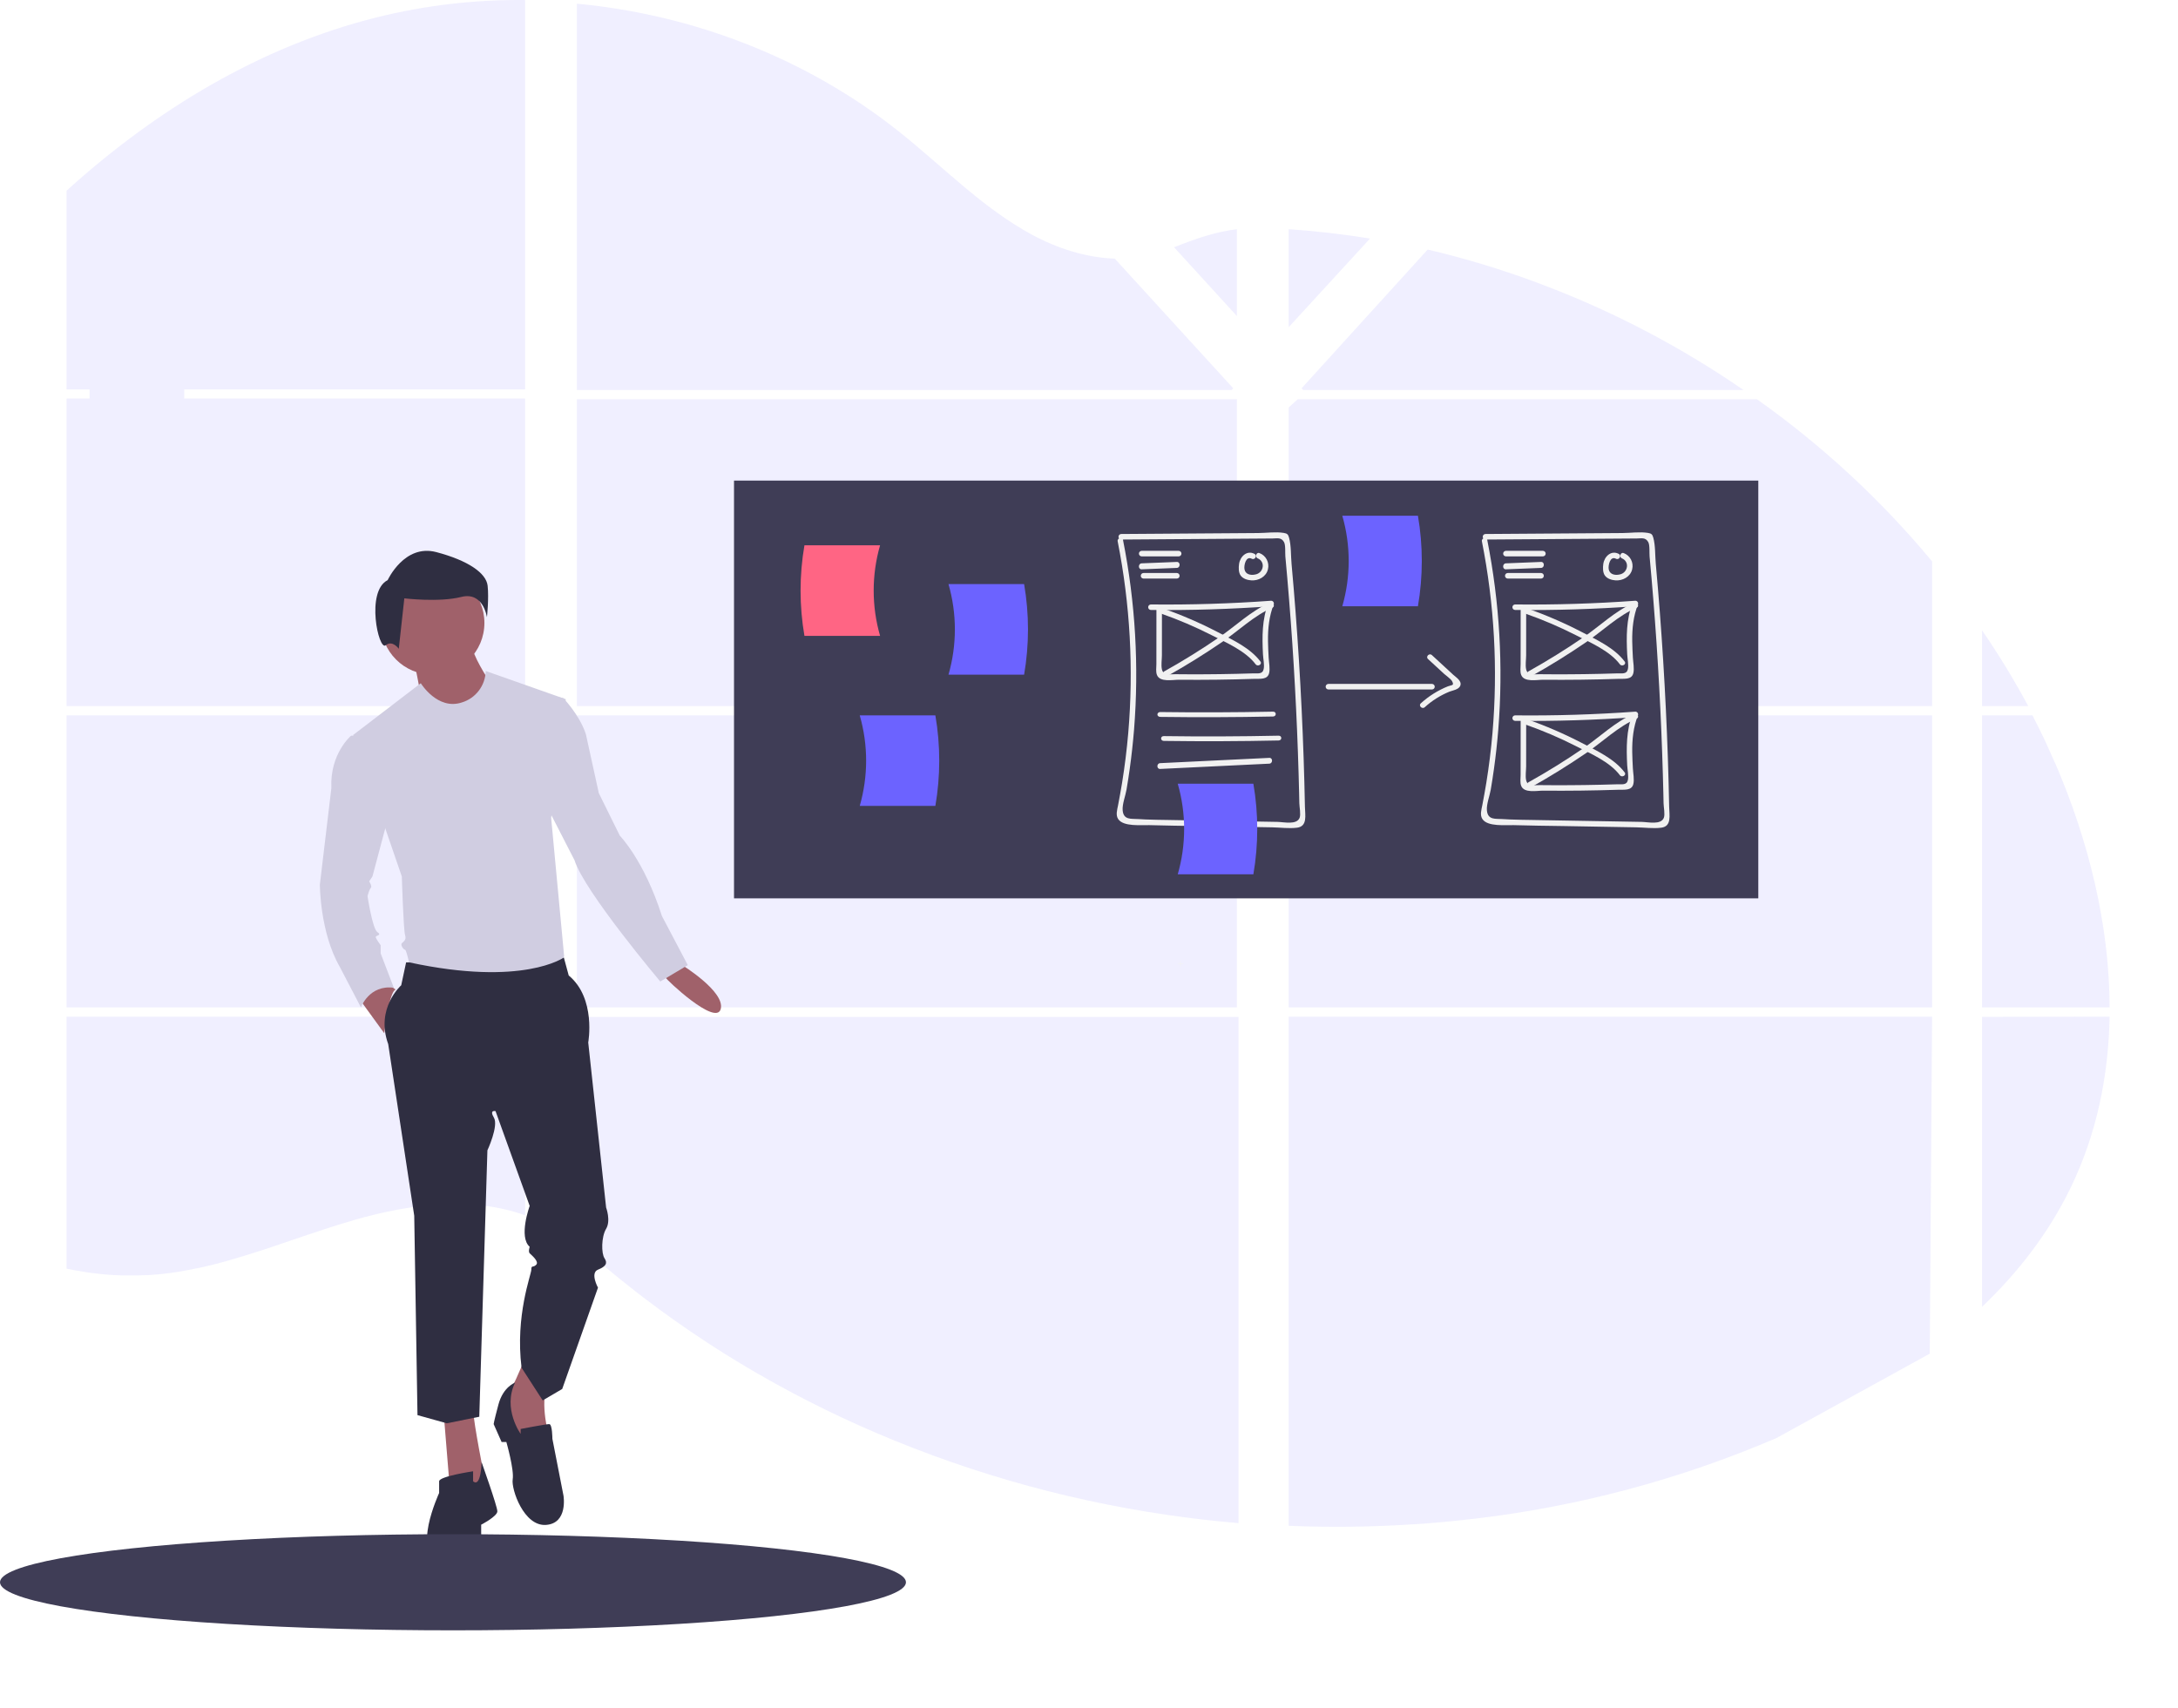 <?xml version="1.0" encoding="UTF-8"?>
<svg width="1178px" height="924px" viewBox="0 0 1178 924" version="1.1" xmlns="http://www.w3.org/2000/svg" xmlns:xlink="http://www.w3.org/1999/xlink">
    <!-- Generator: Sketch 57.1 (83088) - https://sketch.com -->
    <title>Artboard</title>
    <desc>Created with Sketch.</desc>
    <g id="Artboard" stroke="none" stroke-width="1" fill="none" fill-rule="evenodd">
        <path d="M36,387 L36,545 L284,545 L284,387 L36,387 Z M36,550 L36,686.353 C37.415,686.644 38.816,686.936 40.218,687.176 C42.113,687.543 44.007,687.873 45.914,688.164 C46.281,688.164 46.66,688.278 47.039,688.316 C47.796,688.442 48.567,688.544 49.325,688.645 C51.232,688.911 53.113,689.126 55.071,689.304 L57.799,689.544 L60.009,689.709 L60.009,689.709 C61.209,689.797 62.396,689.873 63.584,689.911 C64.316,689.911 65.049,689.911 65.794,690 L67.537,690 L69.696,690 C70.682,690 71.667,690 72.639,690 L73.902,690 C74.887,690 75.872,690 76.845,689.911 C76.845,689.911 76.845,689.911 76.845,689.911 C76.845,689.911 76.845,689.911 76.845,689.911 C77.527,689.911 78.209,689.911 78.891,689.823 C79.084,689.835 79.279,689.835 79.472,689.823 C80.04,689.823 80.609,689.823 81.164,689.747 L81.556,689.747 L85.345,689.443 C86.608,689.329 87.871,689.19 89.134,689.05 L91.736,688.734 C102.35,687.245 112.846,685.006 123.146,682.035 C146.284,675.564 168.866,666.51 192.042,659.888 C222.114,651.264 255.153,647.098 284,657.469 L284,550 L36,550 Z M284,210.702 L284,0.019 C256.85,-0.279 229.774,2.895 203.43,9.464 C140.628,25.235 84.241,59.455 36,103.157 L36,210.702 L48.439,210.702 L48.439,215.588 L36,215.588 L36,382 L284,382 L284,215.588 L99.623,215.588 L99.623,210.702 L284,210.702 Z M602.936,139.921 C587.397,139.366 571.946,134.46 557.961,126.868 C531.241,112.364 509.852,89.954 486.038,71.049 C436.503,31.663 375.028,7.89 312,2 L312,211 L666.128,211 L667,210.067 L602.936,139.921 Z M635,133.751 L669,171 L669,124 C657.587,125.404 647.618,128.788 635.025,133.751 L635,133.751 Z M669.862,720.067 L669.862,550.188 L596.85,550.188 C596.66,549.467 596.458,548.733 596.23,548 C596.445,548.733 596.635,549.467 596.837,550.188 L312,550.188 L312,673.051 C314.707,675.062 317.376,677.173 320.02,679.311 L320.02,679.311 C322.878,681.637 325.699,684.015 328.533,686.392 L331.379,688.744 C332.745,689.882 334.124,690.995 335.502,692.12 C338.26,694.346 341.039,696.546 343.838,698.721 C345.23,699.821 346.646,700.896 348.051,701.971 C370.433,719.072 394.041,734.507 418.684,748.152 C424.208,751.221 429.782,754.201 435.407,757.093 C439.151,759.015 442.916,760.903 446.702,762.758 C452.386,765.532 458.112,768.217 463.88,770.813 L463.88,770.813 C517.142,794.712 573.462,811.109 631.231,819.536 C644.057,821.425 656.934,822.912 669.862,824 L669.862,720.067 L671,720.067 L669.862,720.067 Z M312,216 L312,382 L669,382 L669,216 L312,216 Z M312,387 L312,545 L669,545 L669,387 L312,387 Z M697,124 L697,177 L741,129.045 C726.427,126.685 711.76,125.003 697,124 Z M697,387 L697,545 L1045,545 L1045,387 L697,387 Z M1043.736,732.33 L1045,550 L697,550 L697,825.454 C719.413,826.391 741.86,826.122 764.243,824.645 L764.243,824.645 L764.635,824.645 C775.307,823.963 785.949,822.986 796.562,821.714 L796.802,821.714 C853.312,815.143 908.567,800.408 960.839,777.97 L1043.736,732.33 Z M1111.559,412.976 C1110.237,409.898 1108.877,406.845 1107.479,403.817 C1104.936,398.152 1102.127,392.551 1099.292,387 L1072,387 L1072,545 L1141,545 C1140.949,500.277 1129.534,454.494 1111.572,412.862 L1111.559,412.976 Z M1072,550.114 L1072,707 C1091.451,688.471 1107.887,667.26 1119.717,643.014 C1133.952,613.809 1140.44,582.202 1141,550 L1072,550.114 Z M1072,341.113 L1072,382 L1097,382 C1089.432,367.906 1081.091,354.22 1072.013,341 L1072,341.113 Z M836.457,154.848 C834.648,154.149 832.826,153.451 831.004,152.778 C811.785,145.635 792.142,139.698 772.19,135 L705.265,208.651 L705.265,208.651 L704,210.06 L704.86,211 L943,211 C909.822,188.123 874.058,169.274 836.457,154.848 L836.457,154.848 Z M950.276,216 L701.882,216 L697,220.459 L697,382 L739.784,382 L739.784,382 L739.784,382 L1045,382 L1045,303.717 C1017.409,270.481 985.563,240.991 950.276,216 L950.276,216 Z" id="Shape" fill="#6C63FF" fill-rule="nonzero" opacity="0.1"></path>
        <rect id="Rectangle" fill="#3F3D56" fill-rule="nonzero" x="397" y="260" width="554" height="226"></rect>
        <path d="M476,344 L435.094,344 C432.302,327.787 432.302,311.213 435.094,295 L476,295 C471.392,311.005 471.392,327.995 476,344 L476,344 Z" id="Path" fill="#FF6584" fill-rule="nonzero"></path>
        <path d="M513,365 L553.906,365 C556.698,348.787 556.698,332.213 553.906,316 L513,316 C517.608,332.005 517.608,348.995 513,365 Z" id="Path" fill="#6C63FF" fill-rule="nonzero"></path>
        <path d="M604.515,292.9 C611.267,327.025 613.189,361.933 610.225,396.595 C609.445,405.62 608.332,414.607 606.886,423.557 C606.226,427.625 605.474,431.674 604.702,435.723 C604.259,438.042 603.331,440.93 604.785,443.113 C607.617,447.366 617.322,446.256 621.599,446.395 C630.496,446.684 639.406,446.732 648.307,446.888 L675.083,447.357 L687.976,447.583 C692.368,447.66 697.179,448.343 701.537,447.779 C707.273,447.037 705.876,441.012 705.789,436.535 C705.617,427.685 705.382,418.837 705.083,409.99 C703.9,374.932 701.722,339.927 698.548,304.974 C698.143,300.515 698.396,295.18 697.199,290.868 C696.715,289.125 696.233,288.621 694.346,288.308 C690.023,287.591 684.872,288.346 680.498,288.377 L665.873,288.479 L606.399,288.894 C605.595,288.922 604.957,289.584 604.957,290.391 C604.957,291.199 605.595,291.861 606.399,291.889 L655.148,291.549 L676.598,291.399 L688.298,291.317 C690.702,291.3 692.95,290.57 694.458,293.224 C695.412,294.903 695.021,299.103 695.203,301.057 C698.116,332.393 700.229,363.79 701.541,395.248 C701.869,403.11 702.147,410.973 702.375,418.838 C702.47,422.114 702.556,425.392 702.634,428.669 C702.68,430.636 702.724,432.602 702.764,434.569 C702.805,436.597 703.642,440.572 702.908,442.435 C701.343,446.409 694.364,444.7 690.951,444.64 L679.05,444.431 L655.249,444.015 L631.448,443.598 C627.512,443.529 623.572,443.499 619.639,443.331 C618.335,443.275 617.028,443.212 615.725,443.119 C611.846,442.842 607.669,443.762 607.208,438.384 C606.924,435.064 608.733,430.487 609.298,427.167 C609.937,423.417 610.516,419.659 611.038,415.89 C612.013,408.85 612.79,401.787 613.369,394.7 C616.102,360.389 614.092,325.863 607.394,292.104 C607.022,290.215 604.143,291.015 604.515,292.9 L604.515,292.9 Z" id="Path" fill="#F1F1F1" fill-rule="nonzero"></path>
        <path d="M617.465,301 L637.535,301 C638.352,300.972 639,300.309 639,299.5 C639,298.691 638.352,298.028 637.535,298 L617.465,298 C616.648,298.028 616,298.691 616,299.5 C616,300.309 616.648,300.972 617.465,301 L617.465,301 Z" id="Path" fill="#F1F1F1" fill-rule="nonzero"></path>
        <path d="M617.474,307.999 L636.526,307.236 C638.486,307.158 638.496,303.923 636.526,304.001 L617.474,304.764 C615.514,304.842 615.504,308.077 617.474,307.999 Z" id="Path" fill="#F1F1F1" fill-rule="nonzero"></path>
        <path d="M618.446,313 L636.554,313 C637.36,312.972 638,312.309 638,311.5 C638,310.691 637.36,310.028 636.554,310 L618.446,310 C617.64,310.028 617,310.691 617,311.5 C617,312.309 617.64,312.972 618.446,313 L618.446,313 Z" id="Path" fill="#F1F1F1" fill-rule="nonzero"></path>
        <path d="M678.516,299.65 C674.441,297.501 670.741,301.035 670.167,305.073 C669.887,307.048 669.826,309.747 671.071,311.424 C672.342,313.137 674.787,313.855 676.817,313.982 C680.693,314.224 684.817,312.038 685.771,308.027 C686.701,304.338 684.725,300.534 681.192,299.214 C679.363,298.573 678.576,301.504 680.394,302.141 C682.125,302.868 683.172,304.664 682.963,306.547 C682.718,308.713 681.079,310.45 678.95,310.801 C676.472,311.377 673.567,310.759 673.088,307.933 C672.73,305.819 673.865,300.617 677.001,302.271 C678.712,303.173 680.232,300.555 678.516,299.65 L678.516,299.65 Z" id="Path" fill="#F1F1F1" fill-rule="nonzero"></path>
        <path d="M622.441,329.988 C644.153,330.216 665.843,329.547 687.51,327.98 L686.071,326.094 C682.524,335.068 682.622,344.526 683.092,354.019 C683.21,356.397 683.957,359.605 683.473,361.96 C682.866,364.923 680.202,364.215 677.554,364.3 C671.72,364.489 665.884,364.624 660.047,364.706 C654.535,364.784 649.022,364.815 643.509,364.798 C640.915,364.79 638.321,364.772 635.727,364.743 C632.68,364.709 629.218,365.593 628.431,362.069 C627.927,359.812 628.434,356.844 628.436,354.523 L628.442,346.033 L628.453,329.053 C628.425,328.25 627.765,327.614 626.961,327.614 C626.156,327.614 625.496,328.25 625.469,329.053 L625.455,349.806 L625.448,359.239 C625.447,361.113 625.057,363.377 625.758,365.155 C627.37,369.247 634.334,367.712 637.672,367.743 C644.482,367.805 651.292,367.795 658.102,367.712 C664.911,367.63 671.719,367.475 678.526,367.249 C681.458,367.151 685.516,367.817 686.405,364.206 C687.029,361.674 686.302,358.373 686.169,355.79 C686.017,352.841 685.854,349.893 685.814,346.94 C685.722,340.045 686.398,333.338 688.948,326.886 C689.069,326.438 688.975,325.959 688.693,325.59 C688.412,325.22 687.974,325.003 687.51,325 C665.853,326.566 644.164,327.236 622.441,327.008 C621.637,327.036 621,327.695 621,328.498 C621,329.301 621.637,329.96 622.441,329.988 L622.441,329.988 Z" id="Path" fill="#F1F1F1" fill-rule="nonzero"></path>
        <path d="M628.028,331.963 C637.393,335.242 646.524,339.144 655.358,343.641 C663.283,347.693 673.659,352.121 679.114,359.364 C680.257,360.882 682.868,359.4 681.71,357.862 C676.14,350.465 666.552,346.113 658.497,341.909 C648.93,336.941 639.014,332.658 628.828,329.093 C627.001,328.45 626.215,331.324 628.028,331.963 L628.028,331.963 Z" id="Path" fill="#F1F1F1" fill-rule="nonzero"></path>
        <path d="M686.692,326.137 C676.751,330.41 668.329,338.644 659.445,344.746 C649.829,351.35 639.927,357.496 629.738,363.184 C628.048,364.133 629.563,366.746 631.257,365.795 C641.423,360.088 651.326,353.942 660.964,347.357 C669.846,341.257 678.272,333.021 688.211,328.748 C689.985,327.985 688.455,325.379 686.692,326.137 L686.692,326.137 Z" id="Path" fill="#F1F1F1" fill-rule="nonzero"></path>
        <path d="M627.459,387.84 C647.821,388.109 668.182,388.039 688.542,387.628 C690.482,387.589 690.49,384.961 688.542,385 C668.183,385.411 647.822,385.482 627.459,385.212 C626.645,385.237 626,385.818 626,386.526 C626,387.234 626.645,387.815 627.459,387.84 Z" id="Path" fill="#F1F1F1" fill-rule="nonzero"></path>
        <path d="M629.443,400.83 C650.148,401.117 670.853,401.04 691.558,400.598 C693.477,400.557 693.484,397.959 691.558,398 C670.856,398.442 650.151,398.52 629.443,398.232 C627.519,398.206 627.519,400.804 629.443,400.83 Z" id="Path" fill="#F1F1F1" fill-rule="nonzero"></path>
        <path d="M627.449,415.998 L686.551,413.137 C688.478,413.044 688.489,409.908 686.551,410.002 L627.449,412.863 C625.522,412.957 625.511,416.092 627.449,415.998 Z" id="Path" fill="#F1F1F1" fill-rule="nonzero"></path>
        <path d="M718.448,373 L774.552,373 C775.36,372.972 776,372.309 776,371.5 C776,370.691 775.36,370.028 774.552,370 L718.448,370 C717.64,370.028 717,370.691 717,371.5 C717,372.309 717.64,372.972 718.448,373 L718.448,373 Z" id="Path" fill="#F1F1F1" fill-rule="nonzero"></path>
        <path d="M637,473 L677.906,473 C680.698,456.787 680.698,440.213 677.906,424 L637,424 C641.608,440.005 641.608,456.995 637,473 L637,473 Z" id="Path" fill="#6C63FF" fill-rule="nonzero"></path>
        <path d="M465,436 L505.906,436 C508.698,419.787 508.698,403.213 505.906,387 L465,387 C469.608,403.005 469.608,419.995 465,436 Z" id="Path" fill="#6C63FF" fill-rule="nonzero"></path>
        <path d="M726,328 L766.906,328 C769.698,311.787 769.698,295.213 766.906,279 L726,279 C730.608,295.005 730.608,311.995 726,328 L726,328 Z" id="Path" fill="#6C63FF" fill-rule="nonzero"></path>
        <g id="undraw_close_tab_uk6g" transform="translate(406.5, 570) scale(-1, 1) translate(-406.5, -570) translate(173, 298)" fill-rule="nonzero">
            <polygon id="Path" fill="#F2F2F2" points="3 223.367 1.634 223.367 1.634 222 1.367 222 1.367 223.367 0 223.367 0 223.634 1.367 223.634 1.367 225 1.634 225 1.634 223.634 3 223.634"></polygon>
            <path d="M400,466.902 L396.615,508.392 L381.385,512 L378,501.176 C378,501.176 383.923,471.412 383.923,466 L400,466.902 Z" id="Path" fill="#A0616A"></path>
            <path d="M356.973,439 C356.973,439 363.96,456.2 366.58,457.92 C369.199,459.64 358.72,482 358.72,482 L343,479.42 C343,479.42 348.24,461.36 343.873,451.04 L356.973,439 Z" id="Path" fill="#A0616A"></path>
            <path d="M361.412,450 C361.412,450 367.85,452.199 370.425,461.876 C373,471.552 373,472.432 373,472.432 L368.708,482.108 L366.133,482.108 C366.133,482.108 361.841,497.063 362.7,502.341 C363.558,507.619 356.691,527.852 344.674,526.972 C332.657,526.092 335.232,511.138 335.232,511.138 L341.24,480.349 C341.24,480.349 341.24,472.432 342.957,472.432 C344.674,472.432 358.408,475.071 358.408,475.071 L358.408,477.71 C358.408,477.71 368.279,464.075 361.412,450 Z" id="Path" fill="#2F2E41"></path>
            <path d="M384.122,503.381 L384.122,497.965 C384.122,497.965 402.493,500.673 402.493,503.381 L402.493,509.7 C402.493,509.7 418.239,544 400.743,544 C383.247,544 379.748,536.779 379.748,536.779 L379.748,526.85 C379.748,526.85 371,522.337 371,519.629 C371,516.921 379.537,493 379.537,493 C379.537,493 379.748,506.992 384.122,503.381 Z" id="Path" fill="#2F2E41"></path>
            <circle id="Oval" fill="#A0616A" cx="406" cy="39" r="28"></circle>
            <path d="M416,59.809 C416,59.809 412.522,76.548 412.522,78.31 C412.522,80.071 396,88 396,88 L381.217,85.357 L376,69.5 C376,69.5 384.696,56.286 384.696,51 L416,59.809 Z" id="Path" fill="#A0616A"></path>
            <path d="M412.413,71.619 C412.413,71.619 403.351,86.42 390.183,82.02 C382.672,79.734 377.476,72.868 377.302,65 L334,80.259 L341.901,144.508 L334.878,219.319 L340.145,229 L417.397,229 C417.397,229 420.031,215.798 420.908,215.798 C421.786,215.798 423.542,213.158 422.664,212.278 C421.786,211.398 420.031,210.517 420.908,207.877 C421.786,205.237 422.664,176.193 422.664,176.193 L449,99.622 L412.413,71.619 Z" id="Path" fill="#D0CDE1"></path>
            <path d="M448,239.182 L432.16,261 C432.16,261 429.52,238.273 426,237.364 L434.8,231 L448,239.182 Z" id="Path" fill="#A0616A"></path>
            <path d="M271.236,224 C271.236,224 247.575,238.53 250.204,247.931 C252.833,257.333 280,231.692 280,230.837 C280,229.983 271.236,224 271.236,224 Z" id="Path" fill="#A0616A"></path>
            <path d="M418.596,222.653 L420.355,222.653 L422.994,235.032 C422.994,235.032 437.066,247.411 430.03,266.863 L415.957,359.705 L414.198,467.579 L398.367,472 L380.776,468.463 L376.378,324.337 C376.378,324.337 370.222,311.074 372.86,306.653 C375.499,302.232 371.981,303.116 371.981,303.116 L353.511,354.4 C353.511,354.4 359.667,371.2 353.511,376.505 C353.511,376.505 354.39,379.158 353.511,380.042 C352.631,380.926 348.233,384.463 349.993,386.232 C351.752,388 352.631,386.232 352.631,388.884 C352.631,391.537 361.426,413.642 357.908,441.937 L346.474,459.621 L335.92,453.432 L316.57,398.611 C316.57,398.611 320.968,390.653 316.57,388.884 C312.173,387.116 311.293,385.347 313.052,382.695 C314.811,380.042 314.811,371.2 312.173,366.779 C309.534,362.358 312.173,355.284 312.173,355.284 L321.848,265.979 C321.848,265.979 317.45,242.105 332.402,229.726 L335.04,220 C335.04,220 357.029,235.916 418.596,222.653 Z" id="Path" fill="#2F2E41"></path>
            <path d="M430.325,15.846 C430.325,15.846 421.314,-3.868 404.043,0.682 C386.771,5.231 377.009,12.055 376.258,18.879 C375.507,25.703 376.634,35.94 376.634,35.94 C376.634,35.94 378.511,21.912 390.526,24.945 C402.541,27.978 421.314,25.703 421.314,25.703 L424.318,53 C424.318,53 427.697,48.071 431.451,51.104 C435.206,54.137 442.34,21.912 430.325,15.846 Z" id="Path" fill="#2F2E41"></path>
            <path d="M436.778,100 L450.111,100 C450.111,100 461.667,109.741 460.778,128.337 L467,180.584 C467,180.584 467,206.265 456.333,224.861 L444.778,247 C444.778,247 440.333,234.602 427,236.374 L434.111,217.777 L434.111,213.349 C434.111,213.349 436.778,209.807 436.778,208.922 C436.778,208.036 433.222,208.036 435.889,206.265 C438.556,204.494 441.222,186.783 441.222,186.783 C441.222,186.783 440.333,183.241 439.444,182.355 C438.556,181.47 440.333,178.813 440.333,178.813 L438.556,176.157 L427,132.765 L436.778,100 Z" id="Path" fill="#D0CDE1"></path>
            <path d="M350.25,77 L335.375,79.659 C335.375,79.659 326.625,88.523 323.125,99.159 L316.125,131.068 L304.75,154.114 C304.75,154.114 291.625,167.409 282,197.545 L268,224.136 L282.875,233 C282.875,233 324,184.25 329.25,167.409 L352,123.091 L350.25,77 Z" id="Path" fill="#D0CDE1"></path>
        </g>
        <ellipse id="Oval" fill="#3F3D56" fill-rule="nonzero" cx="245" cy="856" rx="245" ry="26"></ellipse>
        <path d="M801.515,292.9 C808.267,327.025 810.189,361.933 807.225,396.595 C806.445,405.62 805.332,414.607 803.886,423.557 C803.226,427.625 802.474,431.674 801.702,435.723 C801.259,438.042 800.331,440.93 801.785,443.113 C804.617,447.366 814.322,446.256 818.599,446.395 C827.496,446.684 836.406,446.732 845.307,446.888 L872.083,447.357 L884.976,447.583 C889.368,447.66 894.179,448.343 898.537,447.779 C904.273,447.037 902.876,441.012 902.789,436.535 C902.617,427.685 902.382,418.837 902.083,409.99 C900.9,374.932 898.722,339.927 895.548,304.974 C895.143,300.515 895.396,295.18 894.199,290.868 C893.715,289.125 893.233,288.621 891.346,288.308 C887.023,287.591 881.872,288.346 877.498,288.377 L862.873,288.479 L803.399,288.894 C802.595,288.922 801.957,289.584 801.957,290.391 C801.957,291.199 802.595,291.861 803.399,291.889 L852.148,291.549 L873.598,291.399 L885.298,291.317 C887.702,291.3 889.95,290.57 891.458,293.224 C892.412,294.903 892.021,299.103 892.203,301.057 C895.116,332.393 897.229,363.79 898.541,395.248 C898.869,403.11 899.147,410.973 899.375,418.838 C899.47,422.114 899.556,425.392 899.634,428.669 C899.68,430.636 899.724,432.602 899.764,434.569 C899.805,436.597 900.642,440.572 899.908,442.435 C898.343,446.409 891.364,444.7 887.951,444.64 L876.05,444.431 L852.249,444.015 L828.448,443.598 C824.512,443.529 820.572,443.499 816.639,443.331 C815.335,443.275 814.028,443.212 812.725,443.119 C808.846,442.842 804.669,443.762 804.208,438.384 C803.924,435.064 805.733,430.487 806.298,427.167 C806.937,423.417 807.516,419.659 808.038,415.89 C809.013,408.85 809.79,401.787 810.369,394.7 C813.102,360.389 811.092,325.863 804.394,292.104 C804.022,290.215 801.143,291.015 801.515,292.9 L801.515,292.9 Z" id="Path" fill="#F1F1F1" fill-rule="nonzero"></path>
        <path d="M814.465,301 L834.535,301 C835.352,300.972 836,300.309 836,299.5 C836,298.691 835.352,298.028 834.535,298 L814.465,298 C813.648,298.028 813,298.691 813,299.5 C813,300.309 813.648,300.972 814.465,301 L814.465,301 Z" id="Path" fill="#F1F1F1" fill-rule="nonzero"></path>
        <path d="M814.474,307.999 L833.526,307.236 C835.486,307.158 835.496,303.923 833.526,304.001 L814.474,304.764 C812.514,304.842 812.504,308.077 814.474,307.999 Z" id="Path" fill="#F1F1F1" fill-rule="nonzero"></path>
        <path d="M815.446,313 L833.554,313 C834.36,312.972 835,312.309 835,311.5 C835,310.691 834.36,310.028 833.554,310 L815.446,310 C814.64,310.028 814,310.691 814,311.5 C814,312.309 814.64,312.972 815.446,313 L815.446,313 Z" id="Path" fill="#F1F1F1" fill-rule="nonzero"></path>
        <path d="M875.516,299.65 C871.441,297.501 867.741,301.035 867.167,305.073 C866.887,307.048 866.826,309.747 868.071,311.424 C869.342,313.137 871.787,313.855 873.817,313.982 C877.693,314.224 881.817,312.038 882.771,308.027 C883.701,304.338 881.725,300.534 878.192,299.214 C876.363,298.573 875.576,301.504 877.394,302.141 C879.125,302.868 880.172,304.664 879.963,306.547 C879.718,308.713 878.079,310.45 875.95,310.801 C873.472,311.377 870.567,310.759 870.088,307.933 C869.73,305.819 870.865,300.617 874.001,302.271 C875.712,303.173 877.232,300.555 875.516,299.65 L875.516,299.65 Z" id="Path" fill="#F1F1F1" fill-rule="nonzero"></path>
        <path d="M819.441,329.988 C841.153,330.216 862.843,329.547 884.51,327.98 L883.071,326.094 C879.524,335.068 879.622,344.526 880.092,354.019 C880.21,356.397 880.957,359.605 880.473,361.96 C879.866,364.923 877.202,364.215 874.554,364.3 C868.72,364.489 862.884,364.624 857.047,364.706 C851.535,364.784 846.022,364.815 840.509,364.798 C837.915,364.79 835.321,364.772 832.727,364.743 C829.68,364.709 826.218,365.593 825.431,362.069 C824.927,359.812 825.434,356.844 825.436,354.523 L825.442,346.033 L825.453,329.053 C825.425,328.25 824.765,327.614 823.961,327.614 C823.156,327.614 822.496,328.25 822.469,329.053 L822.455,349.806 L822.448,359.239 C822.447,361.113 822.057,363.377 822.758,365.155 C824.37,369.247 831.334,367.712 834.672,367.743 C841.482,367.805 848.292,367.795 855.102,367.712 C861.911,367.63 868.719,367.475 875.526,367.249 C878.458,367.151 882.516,367.817 883.405,364.206 C884.029,361.674 883.302,358.373 883.169,355.79 C883.017,352.841 882.854,349.893 882.814,346.94 C882.722,340.045 883.398,333.338 885.948,326.886 C886.069,326.438 885.975,325.959 885.693,325.59 C885.412,325.22 884.974,325.003 884.51,325 C862.853,326.566 841.164,327.236 819.441,327.008 C818.637,327.036 818,327.695 818,328.498 C818,329.301 818.637,329.96 819.441,329.988 L819.441,329.988 Z" id="Path" fill="#F1F1F1" fill-rule="nonzero"></path>
        <path d="M825.028,331.963 C834.393,335.242 843.524,339.144 852.358,343.641 C860.283,347.693 870.659,352.121 876.114,359.364 C877.257,360.882 879.868,359.4 878.71,357.862 C873.14,350.465 863.552,346.113 855.497,341.909 C845.93,336.941 836.014,332.658 825.828,329.093 C824.001,328.45 823.215,331.324 825.028,331.963 L825.028,331.963 Z" id="Path" fill="#F1F1F1" fill-rule="nonzero"></path>
        <path d="M883.692,326.137 C873.751,330.41 865.329,338.644 856.445,344.746 C846.829,351.35 836.927,357.496 826.738,363.184 C825.048,364.133 826.563,366.746 828.257,365.795 C838.423,360.088 848.326,353.942 857.964,347.357 C866.846,341.257 875.272,333.021 885.211,328.748 C886.985,327.985 885.455,325.379 883.692,326.137 L883.692,326.137 Z" id="Path" fill="#F1F1F1" fill-rule="nonzero"></path>
        <path d="M819.441,389.988 C841.153,390.216 862.843,389.547 884.51,387.98 L883.071,386.094 C879.524,395.068 879.622,404.526 880.092,414.019 C880.21,416.397 880.957,419.605 880.473,421.96 C879.866,424.923 877.202,424.215 874.554,424.3 C868.72,424.489 862.884,424.624 857.047,424.706 C851.535,424.784 846.022,424.815 840.509,424.798 C837.915,424.79 835.321,424.772 832.727,424.743 C829.68,424.709 826.218,425.593 825.431,422.069 C824.927,419.812 825.434,416.844 825.436,414.523 L825.442,406.033 L825.453,389.053 C825.425,388.25 824.765,387.614 823.961,387.614 C823.156,387.614 822.496,388.25 822.469,389.053 L822.455,409.806 L822.448,419.239 C822.447,421.113 822.057,423.377 822.758,425.155 C824.37,429.247 831.334,427.712 834.672,427.743 C841.482,427.805 848.292,427.795 855.102,427.712 C861.911,427.63 868.719,427.475 875.526,427.249 C878.458,427.151 882.516,427.817 883.405,424.206 C884.029,421.674 883.302,418.373 883.169,415.79 C883.017,412.842 882.854,409.893 882.814,406.94 C882.722,400.045 883.398,393.338 885.948,386.886 C886.069,386.438 885.975,385.959 885.693,385.59 C885.412,385.22 884.974,385.003 884.51,385 C862.853,386.566 841.164,387.236 819.441,387.008 C818.637,387.036 818,387.695 818,388.498 C818,389.301 818.637,389.96 819.441,389.988 L819.441,389.988 Z" id="Path" fill="#F1F1F1" fill-rule="nonzero"></path>
        <path d="M825.028,391.963 C834.393,395.242 843.524,399.144 852.358,403.641 C860.283,407.693 870.659,412.121 876.114,419.364 C877.257,420.882 879.868,419.4 878.71,417.862 C873.14,410.465 863.552,406.113 855.497,401.909 C845.93,396.941 836.014,392.658 825.828,389.093 C824.001,388.45 823.215,391.324 825.028,391.963 Z" id="Path" fill="#F1F1F1" fill-rule="nonzero"></path>
        <path d="M883.692,386.137 C873.751,390.41 865.329,398.644 856.445,404.746 C846.829,411.35 836.927,417.496 826.738,423.184 C825.048,424.133 826.563,426.746 828.257,425.795 C838.423,420.087 848.326,413.941 857.964,407.357 C866.846,401.257 875.272,393.021 885.211,388.748 C886.985,387.985 885.455,385.379 883.692,386.137 L883.692,386.137 Z" id="Path" fill="#F1F1F1" fill-rule="nonzero"></path>
        <path d="M772.358,356.529 L781.045,364.538 C782.038,365.454 784.771,367.345 785.388,368.542 C786.664,371.018 785.293,370.453 783.106,371.311 C777.732,373.471 772.78,376.577 768.481,380.484 C767.043,381.764 769.152,383.88 770.582,382.607 C774.504,379.047 779.009,376.204 783.896,374.206 C785.648,373.506 788.973,373.096 789.806,370.987 C790.825,368.407 787.579,366.503 786.042,365.085 L774.459,354.407 C773.049,353.107 770.942,355.224 772.358,356.529 L772.358,356.529 Z" id="Path" fill="#F1F1F1" fill-rule="nonzero"></path>
    </g>
</svg>